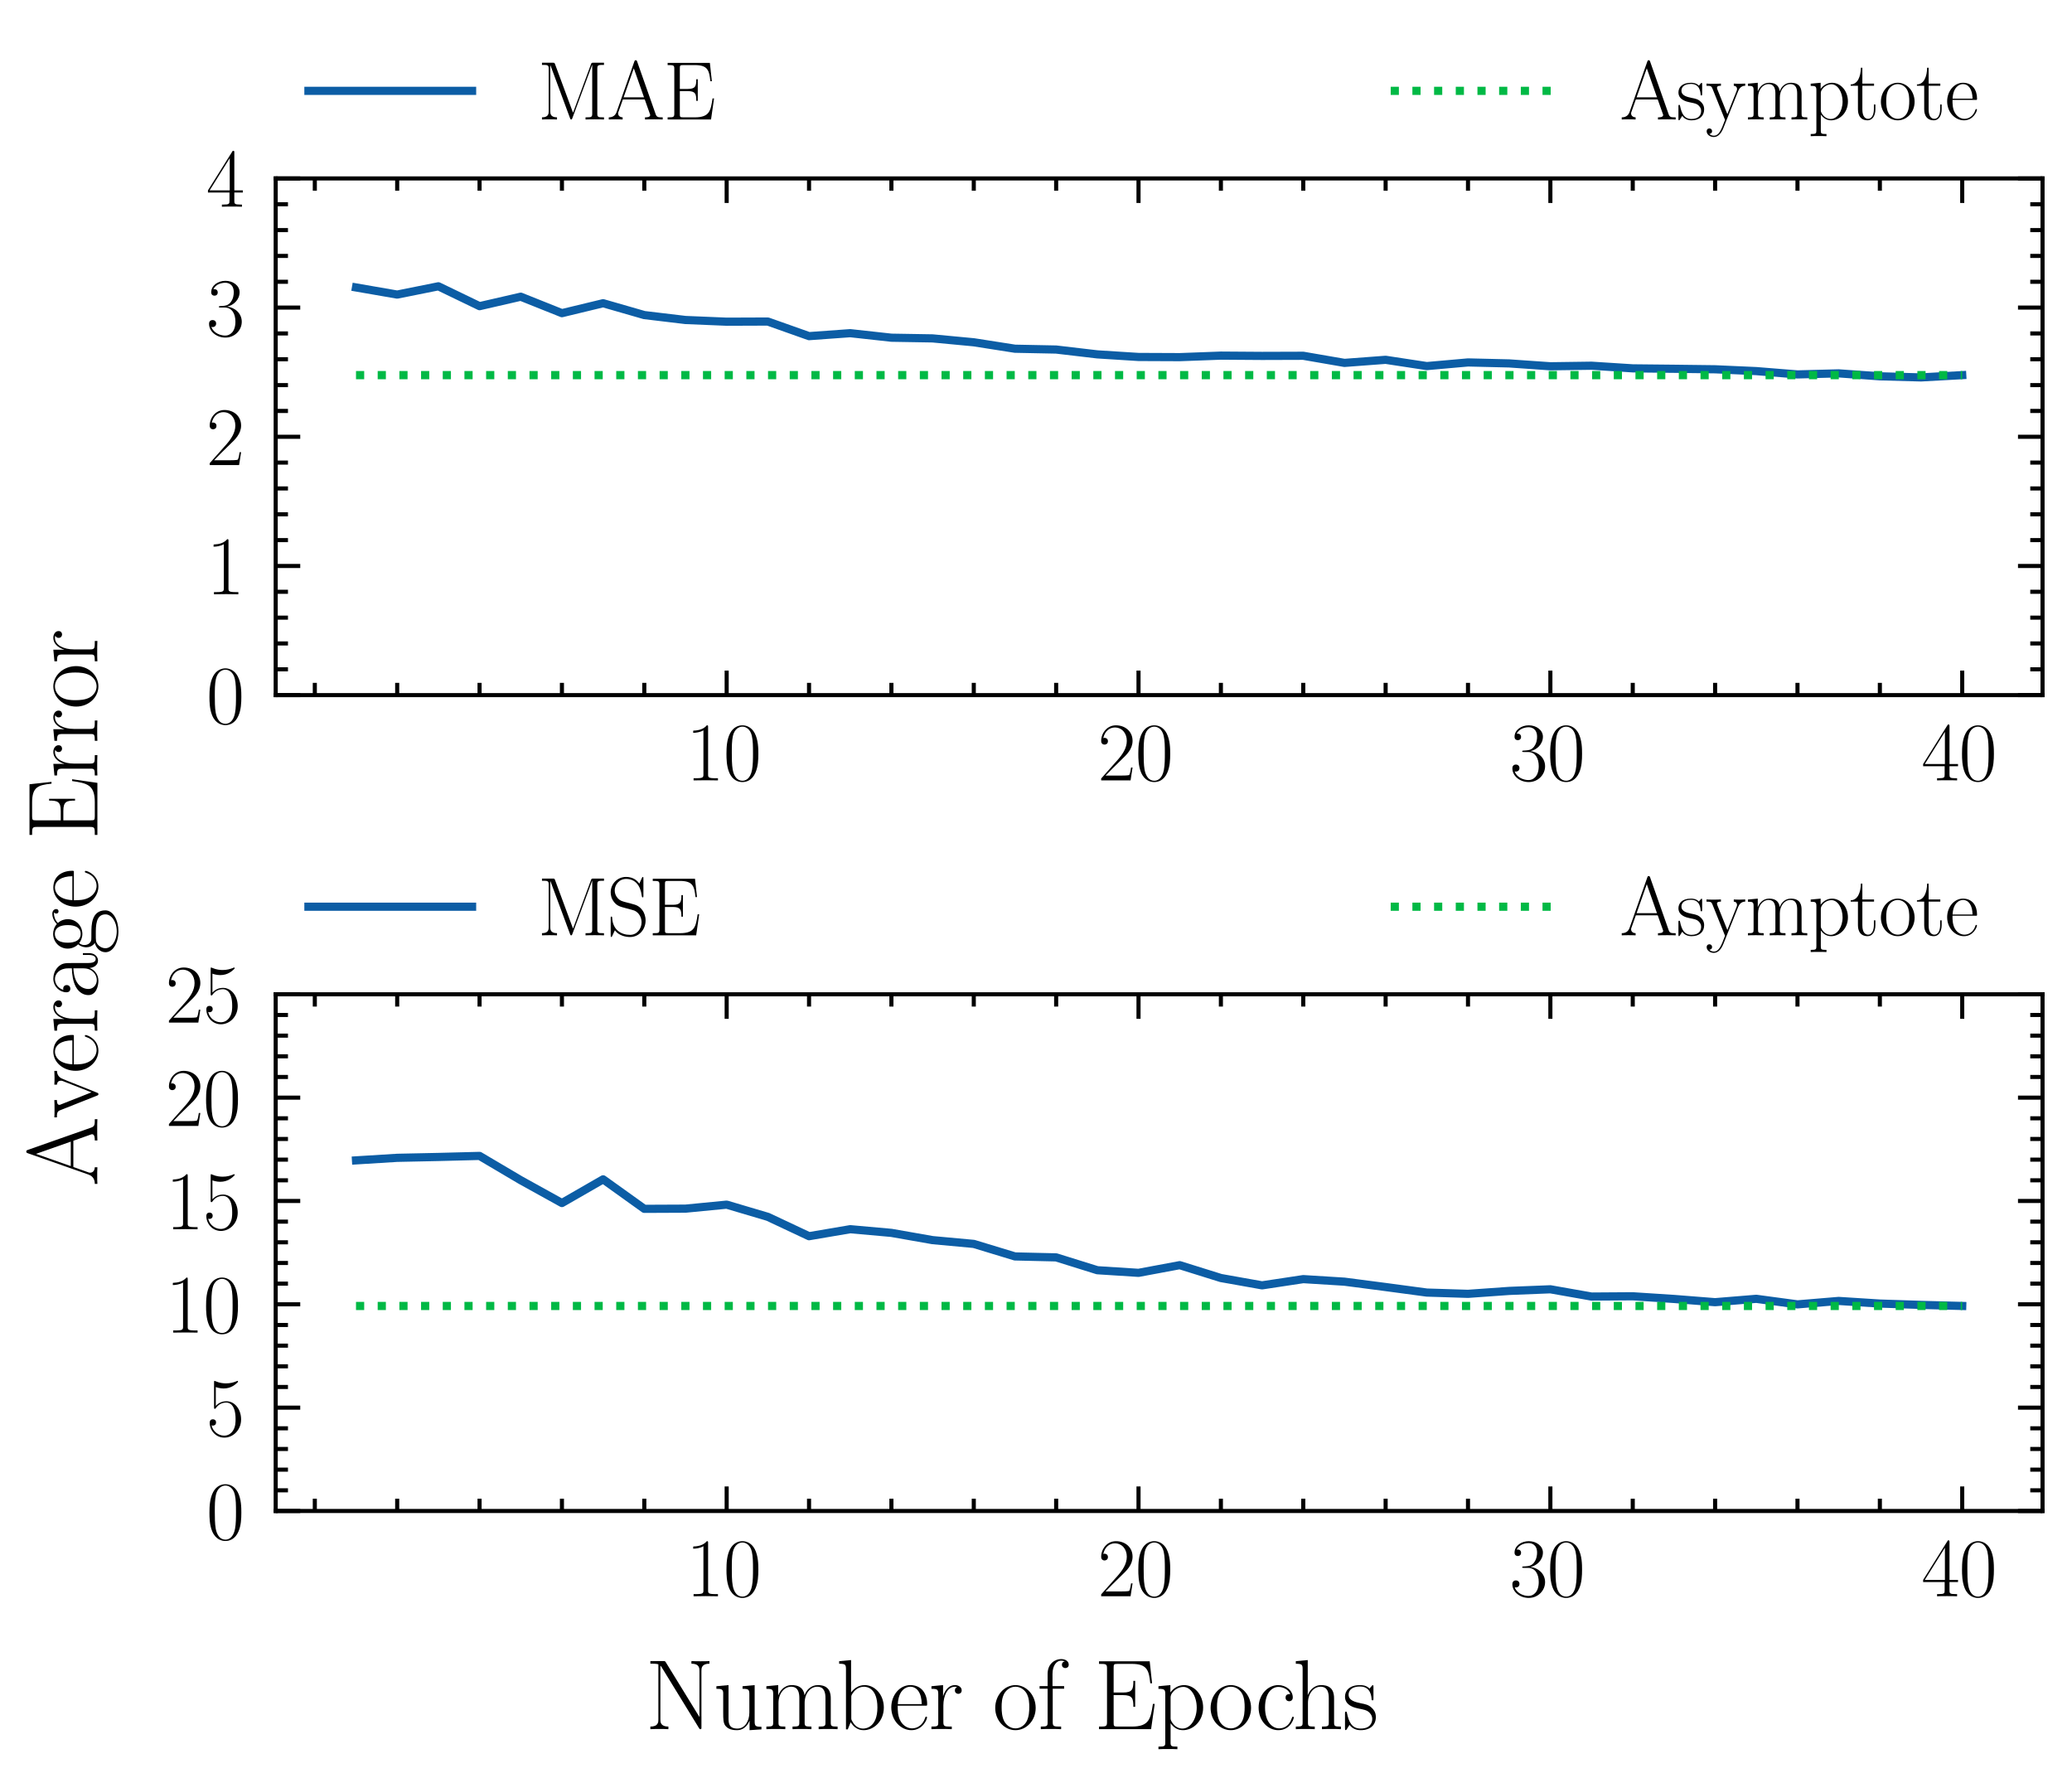 <?xml version="1.0" encoding="utf-8" standalone="no"?>
<!DOCTYPE svg PUBLIC "-//W3C//DTD SVG 1.1//EN"
  "http://www.w3.org/Graphics/SVG/1.1/DTD/svg11.dtd">
<svg height="217.205pt" version="1.1" viewBox="0 0 253.2 217.205" width="253.2pt" xmlns="http://www.w3.org/2000/svg" xmlns:xlink="http://www.w3.org/1999/xlink">
 <defs>
  <style type="text/css">*{stroke-linecap:butt;stroke-linejoin:round;}</style>
 </defs>
 <g id="figure_1">
  <g id="patch_1">
   <path d="M 0 217.205 
L 253.2 217.205 
L 253.2 0 
L 0 0 
z
" style="fill:#ffffff;"/>
  </g>
  <g id="axes_1">
   <g id="patch_2">
    <path d="M 33.69 84.935 
L 249.6 84.935 
L 249.6 21.8 
L 33.69 21.8 
z
" style="fill:#ffffff;"/>
   </g>
   <g id="matplotlib.axis_1">
    <g id="xtick_1">
     <g id="line2d_1">
      <defs>
       <path d="M 0 0 
L 0 -3 
" id="m7e641c20bb" style="stroke:#000000;stroke-width:0.5;"/>
      </defs>
      <g>
       <use style="stroke:#000000;stroke-width:0.5;" x="88.8" xlink:href="#m7e641c20bb" y="84.935"/>
      </g>
     </g>
     <g id="line2d_2">
      <defs>
       <path d="M 0 0 
L 0 3 
" id="m92624451ac" style="stroke:#000000;stroke-width:0.5;"/>
      </defs>
      <g>
       <use style="stroke:#000000;stroke-width:0.5;" x="88.8" xlink:href="#m92624451ac" y="21.8"/>
      </g>
     </g>
     <g id="text_1">
      <!-- $\mathdefault{10}$ -->
      <g transform="translate(83.818 95.354)scale(0.1 -0.1)">
       <defs>
        <path d="M 1702 4083 
C 1702 4217 1696 4224 1606 4224 
C 1357 3927 979 3833 621 3820 
C 602 3820 570 3820 563 3808 
C 557 3795 557 3782 557 3648 
C 755 3648 1088 3686 1344 3839 
L 1344 467 
C 1344 243 1331 166 781 166 
L 589 166 
L 589 0 
C 896 6 1216 12 1523 12 
C 1830 12 2150 6 2458 0 
L 2458 166 
L 2266 166 
C 1715 166 1702 236 1702 467 
L 1702 4083 
z
" id="CMR17-31" transform="scale(0.016)"/>
        <path d="M 2688 2038 
C 2688 2430 2682 3099 2413 3613 
C 2176 4063 1798 4224 1466 4224 
C 1158 4224 768 4082 525 3620 
C 269 3137 243 2539 243 2038 
C 243 1671 250 1112 448 623 
C 723 -39 1216 -128 1466 -128 
C 1760 -128 2208 -7 2470 604 
C 2662 1048 2688 1568 2688 2038 
z
M 1466 -26 
C 1056 -26 813 328 723 816 
C 653 1196 653 1749 653 2109 
C 653 2604 653 3015 736 3407 
C 858 3954 1216 4121 1466 4121 
C 1728 4121 2067 3947 2189 3420 
C 2272 3054 2278 2623 2278 2109 
C 2278 1691 2278 1176 2202 797 
C 2067 96 1690 -26 1466 -26 
z
" id="CMR17-30" transform="scale(0.016)"/>
       </defs>
       <use transform="scale(0.996)" xlink:href="#CMR17-31"/>
       <use transform="translate(45.69 0)scale(0.996)" xlink:href="#CMR17-30"/>
      </g>
     </g>
    </g>
    <g id="xtick_2">
     <g id="line2d_3">
      <g>
       <use style="stroke:#000000;stroke-width:0.5;" x="139.128" xlink:href="#m7e641c20bb" y="84.935"/>
      </g>
     </g>
     <g id="line2d_4">
      <g>
       <use style="stroke:#000000;stroke-width:0.5;" x="139.128" xlink:href="#m92624451ac" y="21.8"/>
      </g>
     </g>
     <g id="text_2">
      <!-- $\mathdefault{20}$ -->
      <g transform="translate(134.147 95.354)scale(0.1 -0.1)">
       <defs>
        <path d="M 2669 990 
L 2554 990 
C 2490 537 2438 460 2413 422 
C 2381 371 1920 371 1830 371 
L 602 371 
C 832 620 1280 1073 1824 1596 
C 2214 1966 2669 2400 2669 3033 
C 2669 3788 2067 4224 1395 4224 
C 691 4224 262 3603 262 3027 
C 262 2777 448 2745 525 2745 
C 589 2745 781 2783 781 3007 
C 781 3206 614 3264 525 3264 
C 486 3264 448 3257 422 3244 
C 544 3788 915 4057 1306 4057 
C 1862 4057 2227 3616 2227 3033 
C 2227 2477 1901 1998 1536 1583 
L 262 147 
L 262 0 
L 2515 0 
L 2669 990 
z
" id="CMR17-32" transform="scale(0.016)"/>
       </defs>
       <use transform="scale(0.996)" xlink:href="#CMR17-32"/>
       <use transform="translate(45.69 0)scale(0.996)" xlink:href="#CMR17-30"/>
      </g>
     </g>
    </g>
    <g id="xtick_3">
     <g id="line2d_5">
      <g>
       <use style="stroke:#000000;stroke-width:0.5;" x="189.457" xlink:href="#m7e641c20bb" y="84.935"/>
      </g>
     </g>
     <g id="line2d_6">
      <g>
       <use style="stroke:#000000;stroke-width:0.5;" x="189.457" xlink:href="#m92624451ac" y="21.8"/>
      </g>
     </g>
     <g id="text_3">
      <!-- $\mathdefault{30}$ -->
      <g transform="translate(184.476 95.354)scale(0.1 -0.1)">
       <defs>
        <path d="M 1414 2176 
C 1984 2176 2234 1673 2234 1094 
C 2234 322 1824 25 1453 25 
C 1114 25 563 193 390 691 
C 422 678 454 678 486 678 
C 640 678 755 780 755 947 
C 755 1132 614 1216 486 1216 
C 378 1216 211 1164 211 927 
C 211 335 787 -128 1466 -128 
C 2176 -128 2720 432 2720 1087 
C 2720 1718 2208 2176 1600 2246 
C 2086 2347 2554 2776 2554 3353 
C 2554 3856 2048 4224 1472 4224 
C 890 4224 378 3862 378 3347 
C 378 3123 544 3084 627 3084 
C 762 3084 877 3167 877 3334 
C 877 3500 762 3584 627 3584 
C 602 3584 570 3584 544 3571 
C 730 3999 1235 4076 1459 4076 
C 1683 4076 2106 3966 2106 3347 
C 2106 3167 2080 2851 1862 2574 
C 1670 2329 1453 2316 1242 2297 
C 1210 2297 1062 2284 1037 2284 
C 992 2278 966 2272 966 2227 
C 966 2182 973 2176 1101 2176 
L 1414 2176 
z
" id="CMR17-33" transform="scale(0.016)"/>
       </defs>
       <use transform="scale(0.996)" xlink:href="#CMR17-33"/>
       <use transform="translate(45.69 0)scale(0.996)" xlink:href="#CMR17-30"/>
      </g>
     </g>
    </g>
    <g id="xtick_4">
     <g id="line2d_7">
      <g>
       <use style="stroke:#000000;stroke-width:0.5;" x="239.785" xlink:href="#m7e641c20bb" y="84.935"/>
      </g>
     </g>
     <g id="line2d_8">
      <g>
       <use style="stroke:#000000;stroke-width:0.5;" x="239.785" xlink:href="#m92624451ac" y="21.8"/>
      </g>
     </g>
     <g id="text_4">
      <!-- $\mathdefault{40}$ -->
      <g transform="translate(234.804 95.354)scale(0.1 -0.1)">
       <defs>
        <path d="M 2150 4147 
C 2150 4281 2144 4288 2029 4288 
L 128 1254 
L 128 1088 
L 1779 1088 
L 1779 460 
C 1779 230 1766 166 1318 166 
L 1197 166 
L 1197 0 
C 1402 12 1747 12 1965 12 
C 2182 12 2528 12 2733 0 
L 2733 166 
L 2611 166 
C 2163 166 2150 230 2150 460 
L 2150 1088 
L 2803 1088 
L 2803 1254 
L 2150 1254 
L 2150 4147 
z
M 1798 3723 
L 1798 1254 
L 256 1254 
L 1798 3723 
z
" id="CMR17-34" transform="scale(0.016)"/>
       </defs>
       <use transform="scale(0.996)" xlink:href="#CMR17-34"/>
       <use transform="translate(45.69 0)scale(0.996)" xlink:href="#CMR17-30"/>
      </g>
     </g>
    </g>
    <g id="xtick_5">
     <g id="line2d_9">
      <defs>
       <path d="M 0 0 
L 0 -1.5 
" id="m19e5112508" style="stroke:#000000;stroke-width:0.5;"/>
      </defs>
      <g>
       <use style="stroke:#000000;stroke-width:0.5;" x="38.471" xlink:href="#m19e5112508" y="84.935"/>
      </g>
     </g>
     <g id="line2d_10">
      <defs>
       <path d="M 0 0 
L 0 1.5 
" id="me3f41169a0" style="stroke:#000000;stroke-width:0.5;"/>
      </defs>
      <g>
       <use style="stroke:#000000;stroke-width:0.5;" x="38.471" xlink:href="#me3f41169a0" y="21.8"/>
      </g>
     </g>
    </g>
    <g id="xtick_6">
     <g id="line2d_11">
      <g>
       <use style="stroke:#000000;stroke-width:0.5;" x="48.537" xlink:href="#m19e5112508" y="84.935"/>
      </g>
     </g>
     <g id="line2d_12">
      <g>
       <use style="stroke:#000000;stroke-width:0.5;" x="48.537" xlink:href="#me3f41169a0" y="21.8"/>
      </g>
     </g>
    </g>
    <g id="xtick_7">
     <g id="line2d_13">
      <g>
       <use style="stroke:#000000;stroke-width:0.5;" x="58.603" xlink:href="#m19e5112508" y="84.935"/>
      </g>
     </g>
     <g id="line2d_14">
      <g>
       <use style="stroke:#000000;stroke-width:0.5;" x="58.603" xlink:href="#me3f41169a0" y="21.8"/>
      </g>
     </g>
    </g>
    <g id="xtick_8">
     <g id="line2d_15">
      <g>
       <use style="stroke:#000000;stroke-width:0.5;" x="68.668" xlink:href="#m19e5112508" y="84.935"/>
      </g>
     </g>
     <g id="line2d_16">
      <g>
       <use style="stroke:#000000;stroke-width:0.5;" x="68.668" xlink:href="#me3f41169a0" y="21.8"/>
      </g>
     </g>
    </g>
    <g id="xtick_9">
     <g id="line2d_17">
      <g>
       <use style="stroke:#000000;stroke-width:0.5;" x="78.734" xlink:href="#m19e5112508" y="84.935"/>
      </g>
     </g>
     <g id="line2d_18">
      <g>
       <use style="stroke:#000000;stroke-width:0.5;" x="78.734" xlink:href="#me3f41169a0" y="21.8"/>
      </g>
     </g>
    </g>
    <g id="xtick_10">
     <g id="line2d_19">
      <g>
       <use style="stroke:#000000;stroke-width:0.5;" x="98.865" xlink:href="#m19e5112508" y="84.935"/>
      </g>
     </g>
     <g id="line2d_20">
      <g>
       <use style="stroke:#000000;stroke-width:0.5;" x="98.865" xlink:href="#me3f41169a0" y="21.8"/>
      </g>
     </g>
    </g>
    <g id="xtick_11">
     <g id="line2d_21">
      <g>
       <use style="stroke:#000000;stroke-width:0.5;" x="108.931" xlink:href="#m19e5112508" y="84.935"/>
      </g>
     </g>
     <g id="line2d_22">
      <g>
       <use style="stroke:#000000;stroke-width:0.5;" x="108.931" xlink:href="#me3f41169a0" y="21.8"/>
      </g>
     </g>
    </g>
    <g id="xtick_12">
     <g id="line2d_23">
      <g>
       <use style="stroke:#000000;stroke-width:0.5;" x="118.997" xlink:href="#m19e5112508" y="84.935"/>
      </g>
     </g>
     <g id="line2d_24">
      <g>
       <use style="stroke:#000000;stroke-width:0.5;" x="118.997" xlink:href="#me3f41169a0" y="21.8"/>
      </g>
     </g>
    </g>
    <g id="xtick_13">
     <g id="line2d_25">
      <g>
       <use style="stroke:#000000;stroke-width:0.5;" x="129.063" xlink:href="#m19e5112508" y="84.935"/>
      </g>
     </g>
     <g id="line2d_26">
      <g>
       <use style="stroke:#000000;stroke-width:0.5;" x="129.063" xlink:href="#me3f41169a0" y="21.8"/>
      </g>
     </g>
    </g>
    <g id="xtick_14">
     <g id="line2d_27">
      <g>
       <use style="stroke:#000000;stroke-width:0.5;" x="149.194" xlink:href="#m19e5112508" y="84.935"/>
      </g>
     </g>
     <g id="line2d_28">
      <g>
       <use style="stroke:#000000;stroke-width:0.5;" x="149.194" xlink:href="#me3f41169a0" y="21.8"/>
      </g>
     </g>
    </g>
    <g id="xtick_15">
     <g id="line2d_29">
      <g>
       <use style="stroke:#000000;stroke-width:0.5;" x="159.26" xlink:href="#m19e5112508" y="84.935"/>
      </g>
     </g>
     <g id="line2d_30">
      <g>
       <use style="stroke:#000000;stroke-width:0.5;" x="159.26" xlink:href="#me3f41169a0" y="21.8"/>
      </g>
     </g>
    </g>
    <g id="xtick_16">
     <g id="line2d_31">
      <g>
       <use style="stroke:#000000;stroke-width:0.5;" x="169.325" xlink:href="#m19e5112508" y="84.935"/>
      </g>
     </g>
     <g id="line2d_32">
      <g>
       <use style="stroke:#000000;stroke-width:0.5;" x="169.325" xlink:href="#me3f41169a0" y="21.8"/>
      </g>
     </g>
    </g>
    <g id="xtick_17">
     <g id="line2d_33">
      <g>
       <use style="stroke:#000000;stroke-width:0.5;" x="179.391" xlink:href="#m19e5112508" y="84.935"/>
      </g>
     </g>
     <g id="line2d_34">
      <g>
       <use style="stroke:#000000;stroke-width:0.5;" x="179.391" xlink:href="#me3f41169a0" y="21.8"/>
      </g>
     </g>
    </g>
    <g id="xtick_18">
     <g id="line2d_35">
      <g>
       <use style="stroke:#000000;stroke-width:0.5;" x="199.523" xlink:href="#m19e5112508" y="84.935"/>
      </g>
     </g>
     <g id="line2d_36">
      <g>
       <use style="stroke:#000000;stroke-width:0.5;" x="199.523" xlink:href="#me3f41169a0" y="21.8"/>
      </g>
     </g>
    </g>
    <g id="xtick_19">
     <g id="line2d_37">
      <g>
       <use style="stroke:#000000;stroke-width:0.5;" x="209.588" xlink:href="#m19e5112508" y="84.935"/>
      </g>
     </g>
     <g id="line2d_38">
      <g>
       <use style="stroke:#000000;stroke-width:0.5;" x="209.588" xlink:href="#me3f41169a0" y="21.8"/>
      </g>
     </g>
    </g>
    <g id="xtick_20">
     <g id="line2d_39">
      <g>
       <use style="stroke:#000000;stroke-width:0.5;" x="219.654" xlink:href="#m19e5112508" y="84.935"/>
      </g>
     </g>
     <g id="line2d_40">
      <g>
       <use style="stroke:#000000;stroke-width:0.5;" x="219.654" xlink:href="#me3f41169a0" y="21.8"/>
      </g>
     </g>
    </g>
    <g id="xtick_21">
     <g id="line2d_41">
      <g>
       <use style="stroke:#000000;stroke-width:0.5;" x="229.72" xlink:href="#m19e5112508" y="84.935"/>
      </g>
     </g>
     <g id="line2d_42">
      <g>
       <use style="stroke:#000000;stroke-width:0.5;" x="229.72" xlink:href="#me3f41169a0" y="21.8"/>
      </g>
     </g>
    </g>
   </g>
   <g id="matplotlib.axis_2">
    <g id="ytick_1">
     <g id="line2d_43">
      <defs>
       <path d="M 0 0 
L 3 0 
" id="m4b32930325" style="stroke:#000000;stroke-width:0.5;"/>
      </defs>
      <g>
       <use style="stroke:#000000;stroke-width:0.5;" x="33.69" xlink:href="#m4b32930325" y="84.935"/>
      </g>
     </g>
     <g id="line2d_44">
      <defs>
       <path d="M 0 0 
L -3 0 
" id="m8ecbdb96e3" style="stroke:#000000;stroke-width:0.5;"/>
      </defs>
      <g>
       <use style="stroke:#000000;stroke-width:0.5;" x="249.6" xlink:href="#m8ecbdb96e3" y="84.935"/>
      </g>
     </g>
     <g id="text_5">
      <!-- $\mathdefault{0}$ -->
      <g transform="translate(25.209 88.395)scale(0.1 -0.1)">
       <use transform="scale(0.996)" xlink:href="#CMR17-30"/>
      </g>
     </g>
    </g>
    <g id="ytick_2">
     <g id="line2d_45">
      <g>
       <use style="stroke:#000000;stroke-width:0.5;" x="33.69" xlink:href="#m4b32930325" y="69.151"/>
      </g>
     </g>
     <g id="line2d_46">
      <g>
       <use style="stroke:#000000;stroke-width:0.5;" x="249.6" xlink:href="#m8ecbdb96e3" y="69.151"/>
      </g>
     </g>
     <g id="text_6">
      <!-- $\mathdefault{1}$ -->
      <g transform="translate(25.209 72.611)scale(0.1 -0.1)">
       <use transform="scale(0.996)" xlink:href="#CMR17-31"/>
      </g>
     </g>
    </g>
    <g id="ytick_3">
     <g id="line2d_47">
      <g>
       <use style="stroke:#000000;stroke-width:0.5;" x="33.69" xlink:href="#m4b32930325" y="53.368"/>
      </g>
     </g>
     <g id="line2d_48">
      <g>
       <use style="stroke:#000000;stroke-width:0.5;" x="249.6" xlink:href="#m8ecbdb96e3" y="53.368"/>
      </g>
     </g>
     <g id="text_7">
      <!-- $\mathdefault{2}$ -->
      <g transform="translate(25.209 56.827)scale(0.1 -0.1)">
       <use transform="scale(0.996)" xlink:href="#CMR17-32"/>
      </g>
     </g>
    </g>
    <g id="ytick_4">
     <g id="line2d_49">
      <g>
       <use style="stroke:#000000;stroke-width:0.5;" x="33.69" xlink:href="#m4b32930325" y="37.584"/>
      </g>
     </g>
     <g id="line2d_50">
      <g>
       <use style="stroke:#000000;stroke-width:0.5;" x="249.6" xlink:href="#m8ecbdb96e3" y="37.584"/>
      </g>
     </g>
     <g id="text_8">
      <!-- $\mathdefault{3}$ -->
      <g transform="translate(25.209 41.043)scale(0.1 -0.1)">
       <use transform="scale(0.996)" xlink:href="#CMR17-33"/>
      </g>
     </g>
    </g>
    <g id="ytick_5">
     <g id="line2d_51">
      <g>
       <use style="stroke:#000000;stroke-width:0.5;" x="33.69" xlink:href="#m4b32930325" y="21.8"/>
      </g>
     </g>
     <g id="line2d_52">
      <g>
       <use style="stroke:#000000;stroke-width:0.5;" x="249.6" xlink:href="#m8ecbdb96e3" y="21.8"/>
      </g>
     </g>
     <g id="text_9">
      <!-- $\mathdefault{4}$ -->
      <g transform="translate(25.209 25.259)scale(0.1 -0.1)">
       <use transform="scale(0.996)" xlink:href="#CMR17-34"/>
      </g>
     </g>
    </g>
    <g id="ytick_6">
     <g id="line2d_53">
      <defs>
       <path d="M 0 0 
L 1.5 0 
" id="mfe8ebfb2a0" style="stroke:#000000;stroke-width:0.5;"/>
      </defs>
      <g>
       <use style="stroke:#000000;stroke-width:0.5;" x="33.69" xlink:href="#mfe8ebfb2a0" y="81.779"/>
      </g>
     </g>
     <g id="line2d_54">
      <defs>
       <path d="M 0 0 
L -1.5 0 
" id="m053c83d16e" style="stroke:#000000;stroke-width:0.5;"/>
      </defs>
      <g>
       <use style="stroke:#000000;stroke-width:0.5;" x="249.6" xlink:href="#m053c83d16e" y="81.779"/>
      </g>
     </g>
    </g>
    <g id="ytick_7">
     <g id="line2d_55">
      <g>
       <use style="stroke:#000000;stroke-width:0.5;" x="33.69" xlink:href="#mfe8ebfb2a0" y="78.622"/>
      </g>
     </g>
     <g id="line2d_56">
      <g>
       <use style="stroke:#000000;stroke-width:0.5;" x="249.6" xlink:href="#m053c83d16e" y="78.622"/>
      </g>
     </g>
    </g>
    <g id="ytick_8">
     <g id="line2d_57">
      <g>
       <use style="stroke:#000000;stroke-width:0.5;" x="33.69" xlink:href="#mfe8ebfb2a0" y="75.465"/>
      </g>
     </g>
     <g id="line2d_58">
      <g>
       <use style="stroke:#000000;stroke-width:0.5;" x="249.6" xlink:href="#m053c83d16e" y="75.465"/>
      </g>
     </g>
    </g>
    <g id="ytick_9">
     <g id="line2d_59">
      <g>
       <use style="stroke:#000000;stroke-width:0.5;" x="33.69" xlink:href="#mfe8ebfb2a0" y="72.308"/>
      </g>
     </g>
     <g id="line2d_60">
      <g>
       <use style="stroke:#000000;stroke-width:0.5;" x="249.6" xlink:href="#m053c83d16e" y="72.308"/>
      </g>
     </g>
    </g>
    <g id="ytick_10">
     <g id="line2d_61">
      <g>
       <use style="stroke:#000000;stroke-width:0.5;" x="33.69" xlink:href="#mfe8ebfb2a0" y="65.995"/>
      </g>
     </g>
     <g id="line2d_62">
      <g>
       <use style="stroke:#000000;stroke-width:0.5;" x="249.6" xlink:href="#m053c83d16e" y="65.995"/>
      </g>
     </g>
    </g>
    <g id="ytick_11">
     <g id="line2d_63">
      <g>
       <use style="stroke:#000000;stroke-width:0.5;" x="33.69" xlink:href="#mfe8ebfb2a0" y="62.838"/>
      </g>
     </g>
     <g id="line2d_64">
      <g>
       <use style="stroke:#000000;stroke-width:0.5;" x="249.6" xlink:href="#m053c83d16e" y="62.838"/>
      </g>
     </g>
    </g>
    <g id="ytick_12">
     <g id="line2d_65">
      <g>
       <use style="stroke:#000000;stroke-width:0.5;" x="33.69" xlink:href="#mfe8ebfb2a0" y="59.681"/>
      </g>
     </g>
     <g id="line2d_66">
      <g>
       <use style="stroke:#000000;stroke-width:0.5;" x="249.6" xlink:href="#m053c83d16e" y="59.681"/>
      </g>
     </g>
    </g>
    <g id="ytick_13">
     <g id="line2d_67">
      <g>
       <use style="stroke:#000000;stroke-width:0.5;" x="33.69" xlink:href="#mfe8ebfb2a0" y="56.524"/>
      </g>
     </g>
     <g id="line2d_68">
      <g>
       <use style="stroke:#000000;stroke-width:0.5;" x="249.6" xlink:href="#m053c83d16e" y="56.524"/>
      </g>
     </g>
    </g>
    <g id="ytick_14">
     <g id="line2d_69">
      <g>
       <use style="stroke:#000000;stroke-width:0.5;" x="33.69" xlink:href="#mfe8ebfb2a0" y="50.211"/>
      </g>
     </g>
     <g id="line2d_70">
      <g>
       <use style="stroke:#000000;stroke-width:0.5;" x="249.6" xlink:href="#m053c83d16e" y="50.211"/>
      </g>
     </g>
    </g>
    <g id="ytick_15">
     <g id="line2d_71">
      <g>
       <use style="stroke:#000000;stroke-width:0.5;" x="33.69" xlink:href="#mfe8ebfb2a0" y="47.054"/>
      </g>
     </g>
     <g id="line2d_72">
      <g>
       <use style="stroke:#000000;stroke-width:0.5;" x="249.6" xlink:href="#m053c83d16e" y="47.054"/>
      </g>
     </g>
    </g>
    <g id="ytick_16">
     <g id="line2d_73">
      <g>
       <use style="stroke:#000000;stroke-width:0.5;" x="33.69" xlink:href="#mfe8ebfb2a0" y="43.897"/>
      </g>
     </g>
     <g id="line2d_74">
      <g>
       <use style="stroke:#000000;stroke-width:0.5;" x="249.6" xlink:href="#m053c83d16e" y="43.897"/>
      </g>
     </g>
    </g>
    <g id="ytick_17">
     <g id="line2d_75">
      <g>
       <use style="stroke:#000000;stroke-width:0.5;" x="33.69" xlink:href="#mfe8ebfb2a0" y="40.741"/>
      </g>
     </g>
     <g id="line2d_76">
      <g>
       <use style="stroke:#000000;stroke-width:0.5;" x="249.6" xlink:href="#m053c83d16e" y="40.741"/>
      </g>
     </g>
    </g>
    <g id="ytick_18">
     <g id="line2d_77">
      <g>
       <use style="stroke:#000000;stroke-width:0.5;" x="33.69" xlink:href="#mfe8ebfb2a0" y="34.427"/>
      </g>
     </g>
     <g id="line2d_78">
      <g>
       <use style="stroke:#000000;stroke-width:0.5;" x="249.6" xlink:href="#m053c83d16e" y="34.427"/>
      </g>
     </g>
    </g>
    <g id="ytick_19">
     <g id="line2d_79">
      <g>
       <use style="stroke:#000000;stroke-width:0.5;" x="33.69" xlink:href="#mfe8ebfb2a0" y="31.27"/>
      </g>
     </g>
     <g id="line2d_80">
      <g>
       <use style="stroke:#000000;stroke-width:0.5;" x="249.6" xlink:href="#m053c83d16e" y="31.27"/>
      </g>
     </g>
    </g>
    <g id="ytick_20">
     <g id="line2d_81">
      <g>
       <use style="stroke:#000000;stroke-width:0.5;" x="33.69" xlink:href="#mfe8ebfb2a0" y="28.113"/>
      </g>
     </g>
     <g id="line2d_82">
      <g>
       <use style="stroke:#000000;stroke-width:0.5;" x="249.6" xlink:href="#m053c83d16e" y="28.113"/>
      </g>
     </g>
    </g>
    <g id="ytick_21">
     <g id="line2d_83">
      <g>
       <use style="stroke:#000000;stroke-width:0.5;" x="33.69" xlink:href="#mfe8ebfb2a0" y="24.957"/>
      </g>
     </g>
     <g id="line2d_84">
      <g>
       <use style="stroke:#000000;stroke-width:0.5;" x="249.6" xlink:href="#m053c83d16e" y="24.957"/>
      </g>
     </g>
    </g>
   </g>
   <g id="line2d_85">
    <path clip-path="url(#p419045a2ca)" d="M 43.504 35.121 
L 48.537 35.993 
L 53.57 34.981 
L 58.603 37.409 
L 63.635 36.253 
L 68.668 38.264 
L 73.701 37.05 
L 78.734 38.498 
L 83.767 39.099 
L 88.8 39.307 
L 93.833 39.288 
L 98.865 41.072 
L 103.898 40.709 
L 108.931 41.263 
L 113.964 41.347 
L 118.997 41.822 
L 124.03 42.609 
L 129.063 42.709 
L 134.095 43.299 
L 139.128 43.616 
L 144.161 43.638 
L 149.194 43.452 
L 154.227 43.487 
L 159.26 43.471 
L 164.293 44.341 
L 169.325 43.964 
L 174.358 44.731 
L 179.391 44.284 
L 184.424 44.404 
L 189.457 44.754 
L 194.49 44.685 
L 199.523 45.007 
L 204.555 45.059 
L 209.588 45.121 
L 214.621 45.343 
L 219.654 45.749 
L 224.687 45.619 
L 229.72 45.979 
L 234.753 46.115 
L 239.785 45.836 
" style="fill:none;stroke:#0c5da5;stroke-linecap:square;"/>
   </g>
   <g id="line2d_86">
    <path clip-path="url(#p419045a2ca)" d="M 43.504 45.836 
L 48.537 45.836 
L 53.57 45.836 
L 58.603 45.836 
L 63.635 45.836 
L 68.668 45.836 
L 73.701 45.836 
L 78.734 45.836 
L 83.767 45.836 
L 88.8 45.836 
L 93.833 45.836 
L 98.865 45.836 
L 103.898 45.836 
L 108.931 45.836 
L 113.964 45.836 
L 118.997 45.836 
L 124.03 45.836 
L 129.063 45.836 
L 134.095 45.836 
L 139.128 45.836 
L 144.161 45.836 
L 149.194 45.836 
L 154.227 45.836 
L 159.26 45.836 
L 164.293 45.836 
L 169.325 45.836 
L 174.358 45.836 
L 179.391 45.836 
L 184.424 45.836 
L 189.457 45.836 
L 194.49 45.836 
L 199.523 45.836 
L 204.555 45.836 
L 209.588 45.836 
L 214.621 45.836 
L 219.654 45.836 
L 224.687 45.836 
L 229.72 45.836 
L 234.753 45.836 
L 239.785 45.836 
" style="fill:none;stroke:#00b945;stroke-dasharray:1,1.65;stroke-dashoffset:0;"/>
   </g>
   <g id="patch_3">
    <path d="M 33.69 84.935 
L 33.69 21.8 
" style="fill:none;stroke:#000000;stroke-linecap:square;stroke-linejoin:miter;stroke-width:0.5;"/>
   </g>
   <g id="patch_4">
    <path d="M 249.6 84.935 
L 249.6 21.8 
" style="fill:none;stroke:#000000;stroke-linecap:square;stroke-linejoin:miter;stroke-width:0.5;"/>
   </g>
   <g id="patch_5">
    <path d="M 33.69 84.935 
L 249.6 84.935 
" style="fill:none;stroke:#000000;stroke-linecap:square;stroke-linejoin:miter;stroke-width:0.5;"/>
   </g>
   <g id="patch_6">
    <path d="M 33.69 21.8 
L 249.6 21.8 
" style="fill:none;stroke:#000000;stroke-linecap:square;stroke-linejoin:miter;stroke-width:0.5;"/>
   </g>
   <g id="legend_1">
    <g id="line2d_87">
     <path d="M 37.69 11.1 
L 57.69 11.1 
" style="fill:none;stroke:#0c5da5;stroke-linecap:square;"/>
    </g>
    <g id="line2d_88"/>
    <g id="text_10">
     <!-- MAE -->
     <g transform="translate(65.69 14.6)scale(0.1 -0.1)">
      <defs>
       <path d="M 1338 4249 
C 1299 4345 1293 4352 1158 4352 
L 339 4352 
L 339 4185 
C 781 4185 851 4185 851 3898 
L 851 624 
C 851 465 851 166 339 166 
L 339 0 
C 486 12 755 12 915 12 
C 1075 12 1344 12 1491 0 
L 1491 166 
C 979 166 979 465 979 624 
L 979 4159 
L 986 4159 
L 2490 102 
C 2515 38 2528 0 2579 0 
C 2630 0 2643 38 2669 102 
L 4186 4191 
L 4192 4191 
L 4192 453 
C 4192 166 4122 166 3680 166 
L 3680 0 
C 3853 12 4198 12 4384 12 
C 4570 12 4922 12 5094 0 
L 5094 166 
C 4653 166 4582 166 4582 453 
L 4582 3898 
C 4582 4185 4653 4185 5094 4185 
L 5094 4352 
L 4282 4352 
C 4147 4352 4141 4345 4102 4249 
L 2720 516 
L 1338 4249 
z
" id="CMR17-4d" transform="scale(0.016)"/>
       <path d="M 2323 4441 
C 2291 4524 2278 4544 2214 4544 
C 2150 4544 2138 4524 2106 4441 
L 749 580 
C 627 236 371 166 147 166 
L 147 0 
C 262 12 518 12 640 12 
C 800 12 1056 12 1210 0 
L 1210 166 
C 909 179 864 382 864 459 
C 864 516 877 548 890 586 
L 1229 1536 
L 2906 1536 
L 3290 453 
C 3322 376 3322 363 3322 338 
C 3322 166 3046 166 2925 166 
L 2925 0 
C 3110 12 3443 12 3642 12 
C 3808 12 4128 12 4282 0 
L 4282 166 
C 3942 166 3827 166 3744 402 
L 2323 4441 
z
M 2067 3924 
L 2848 1702 
L 1286 1702 
L 2067 3924 
z
" id="CMR17-41" transform="scale(0.016)"/>
       <path d="M 3885 1614 
L 3770 1614 
C 3629 676 3546 166 2419 166 
L 1530 166 
C 1274 166 1261 198 1261 415 
L 1261 2176 
L 1862 2176 
C 2464 2176 2522 1959 2522 1429 
L 2637 1429 
L 2637 3086 
L 2522 3086 
C 2522 2558 2464 2342 1862 2342 
L 1261 2342 
L 1261 3924 
C 1261 4141 1274 4172 1530 4172 
L 2406 4172 
C 3398 4172 3514 3778 3603 2933 
L 3718 2933 
L 3565 4339 
L 326 4339 
L 326 4172 
C 768 4172 838 4172 838 3886 
L 838 453 
C 838 166 768 166 326 166 
L 326 0 
L 3654 0 
L 3885 1614 
z
" id="CMR17-45" transform="scale(0.016)"/>
      </defs>
      <use transform="scale(0.996)" xlink:href="#CMR17-4d"/>
      <use transform="translate(84.687 0)scale(0.996)" xlink:href="#CMR17-41"/>
      <use transform="translate(153.759 0)scale(0.996)" xlink:href="#CMR17-45"/>
     </g>
    </g>
    <g id="line2d_89">
     <path d="M 169.945 11.1 
L 189.945 11.1 
" style="fill:none;stroke:#00b945;stroke-dasharray:1,1.65;stroke-dashoffset:0;"/>
    </g>
    <g id="line2d_90"/>
    <g id="text_11">
     <!-- Asymptote -->
     <g transform="translate(197.945 14.6)scale(0.1 -0.1)">
      <defs>
       <path d="M 1978 2688 
C 1978 2803 1971 2809 1933 2809 
C 1907 2809 1901 2803 1824 2707 
C 1805 2681 1747 2617 1728 2592 
C 1523 2809 1235 2816 1126 2816 
C 416 2816 160 2444 160 2073 
C 160 1497 813 1363 998 1324 
C 1402 1241 1542 1216 1677 1100 
C 1760 1024 1901 883 1901 652 
C 1901 384 1747 38 1158 38 
C 602 38 403 460 288 1024 
C 269 1113 269 1120 218 1120 
C 166 1120 160 1113 160 985 
L 160 64 
C 160 -52 166 -58 205 -58 
C 237 -58 243 -52 275 0 
C 314 57 410 211 448 275 
C 576 102 800 -64 1158 -64 
C 1792 -64 2131 281 2131 780 
C 2131 1107 1958 1280 1875 1356 
C 1683 1555 1459 1600 1190 1651 
C 838 1728 390 1817 390 2208 
C 390 2374 480 2726 1126 2726 
C 1811 2726 1850 2086 1862 1881 
C 1869 1849 1901 1843 1920 1843 
C 1978 1843 1978 1862 1978 1971 
L 1978 2688 
z
" id="CMR17-73" transform="scale(0.016)"/>
       <path d="M 2496 2183 
C 2656 2579 2944 2585 3034 2585 
L 3034 2752 
C 2912 2745 2752 2739 2630 2739 
C 2496 2739 2285 2739 2157 2752 
L 2157 2585 
C 2400 2566 2406 2384 2406 2332 
C 2406 2268 2394 2235 2362 2158 
L 1664 409 
L 902 2300 
C 870 2378 870 2423 870 2430 
C 870 2572 1018 2585 1171 2585 
L 1171 2752 
C 1018 2739 742 2739 582 2739 
C 410 2739 205 2739 64 2752 
L 64 2585 
C 410 2585 448 2553 531 2345 
L 1485 -31 
C 1197 -795 1030 -1242 627 -1242 
C 557 -1242 397 -1223 282 -1106 
C 429 -1093 493 -1002 493 -892 
C 493 -782 416 -685 288 -685 
C 147 -685 77 -782 77 -899 
C 77 -1158 339 -1344 627 -1344 
C 998 -1344 1229 -983 1357 -659 
L 2496 2183 
z
" id="CMR17-79" transform="scale(0.016)"/>
       <path d="M 4326 1954 
C 4326 2276 4269 2816 3507 2816 
C 3072 2816 2771 2520 2656 2173 
L 2650 2173 
C 2573 2700 2195 2816 1837 2816 
C 1331 2816 1069 2424 973 2166 
L 966 2166 
L 966 2816 
L 211 2745 
L 211 2578 
C 589 2578 646 2540 646 2231 
L 646 443 
C 646 198 621 166 211 166 
L 211 0 
C 365 12 646 12 813 12 
C 979 12 1267 12 1421 0 
L 1421 166 
C 1011 166 986 192 986 443 
L 986 1678 
C 986 2269 1344 2713 1792 2713 
C 2266 2713 2317 2289 2317 1980 
L 2317 443 
C 2317 198 2291 166 1882 166 
L 1882 0 
C 2035 12 2317 12 2483 12 
C 2650 12 2938 12 3091 0 
L 3091 166 
C 2682 166 2656 192 2656 443 
L 2656 1678 
C 2656 2269 3014 2713 3462 2713 
C 3936 2713 3987 2289 3987 1980 
L 3987 443 
C 3987 198 3962 166 3552 166 
L 3552 0 
C 3706 12 3987 12 4154 12 
C 4320 12 4608 12 4762 0 
L 4762 166 
C 4352 166 4326 192 4326 443 
L 4326 1954 
z
" id="CMR17-6d" transform="scale(0.016)"/>
       <path d="M 1408 -1114 
C 998 -1114 973 -1088 973 -834 
L 973 380 
C 1158 109 1427 -64 1766 -64 
C 2406 -64 3053 503 3053 1382 
C 3053 2196 2496 2816 1837 2816 
C 1453 2816 1139 2603 960 2345 
L 960 2816 
L 198 2745 
L 198 2577 
C 576 2577 634 2539 634 2228 
L 634 -834 
C 634 -1081 608 -1114 198 -1114 
L 198 -1280 
C 352 -1268 634 -1268 800 -1268 
C 966 -1268 1254 -1268 1408 -1280 
L 1408 -1114 
z
M 973 2015 
C 973 2106 973 2241 1222 2481 
C 1254 2506 1472 2700 1792 2700 
C 2259 2700 2643 2112 2643 1376 
C 2643 639 2234 38 1728 38 
C 1498 38 1248 148 1056 451 
C 973 594 973 632 973 736 
L 973 2015 
z
" id="CMR17-70" transform="scale(0.016)"/>
       <path d="M 966 2585 
L 1862 2585 
L 1862 2752 
L 966 2752 
L 966 3968 
L 851 3968 
C 838 3292 614 2700 70 2687 
L 70 2585 
L 627 2585 
L 627 778 
C 627 655 627 -64 1370 -64 
C 1747 -64 1965 308 1965 784 
L 1965 1151 
L 1850 1151 
L 1850 790 
C 1850 347 1677 51 1408 51 
C 1222 51 966 179 966 765 
L 966 2585 
z
" id="CMR17-74" transform="scale(0.016)"/>
       <path d="M 2758 1356 
C 2758 2176 2163 2816 1466 2816 
C 768 2816 173 2176 173 1356 
C 173 550 768 -64 1466 -64 
C 2163 -64 2758 550 2758 1356 
z
M 1466 51 
C 1165 51 909 230 762 480 
C 602 768 582 1126 582 1408 
C 582 1676 595 2009 762 2297 
C 890 2508 1139 2713 1466 2713 
C 1754 2713 1997 2553 2150 2329 
C 2349 2028 2349 1606 2349 1408 
C 2349 1158 2336 774 2163 467 
C 1984 172 1709 51 1466 51 
z
" id="CMR17-6f" transform="scale(0.016)"/>
       <path d="M 2438 1503 
C 2464 1529 2464 1542 2464 1606 
C 2464 2251 2118 2816 1389 2816 
C 710 2816 173 2175 173 1394 
C 173 554 781 -64 1459 -64 
C 2176 -64 2458 619 2458 755 
C 2458 800 2419 800 2406 800 
C 2362 800 2355 787 2330 709 
C 2189 270 1837 51 1504 51 
C 1229 51 954 206 781 490 
C 582 819 582 1200 582 1503 
L 2438 1503 
z
M 589 1600 
C 634 2511 1126 2713 1382 2713 
C 1818 2713 2112 2308 2118 1600 
L 589 1600 
z
" id="CMR17-65" transform="scale(0.016)"/>
      </defs>
      <use transform="scale(0.996)" xlink:href="#CMR17-41"/>
      <use transform="translate(69.072 0)scale(0.996)" xlink:href="#CMR17-73"/>
      <use transform="translate(104.874 0)scale(0.996)" xlink:href="#CMR17-79"/>
      <use transform="translate(153.167 0)scale(0.996)" xlink:href="#CMR17-6d"/>
      <use transform="translate(230.086 0)scale(0.996)" xlink:href="#CMR17-70"/>
      <use transform="translate(280.982 0)scale(0.996)" xlink:href="#CMR17-74"/>
      <use transform="translate(316.262 0)scale(0.996)" xlink:href="#CMR17-6f"/>
      <use transform="translate(361.953 0)scale(0.996)" xlink:href="#CMR17-74"/>
      <use transform="translate(397.234 0)scale(0.996)" xlink:href="#CMR17-65"/>
     </g>
    </g>
   </g>
  </g>
  <g id="axes_2">
   <g id="patch_7">
    <path d="M 33.69 184.622 
L 249.6 184.622 
L 249.6 121.486 
L 33.69 121.486 
z
" style="fill:#ffffff;"/>
   </g>
   <g id="matplotlib.axis_3">
    <g id="xtick_22">
     <g id="line2d_91">
      <g>
       <use style="stroke:#000000;stroke-width:0.5;" x="88.8" xlink:href="#m7e641c20bb" y="184.622"/>
      </g>
     </g>
     <g id="line2d_92">
      <g>
       <use style="stroke:#000000;stroke-width:0.5;" x="88.8" xlink:href="#m92624451ac" y="121.486"/>
      </g>
     </g>
     <g id="text_12">
      <!-- $\mathdefault{10}$ -->
      <g transform="translate(83.818 195.04)scale(0.1 -0.1)">
       <use transform="scale(0.996)" xlink:href="#CMR17-31"/>
       <use transform="translate(45.69 0)scale(0.996)" xlink:href="#CMR17-30"/>
      </g>
     </g>
    </g>
    <g id="xtick_23">
     <g id="line2d_93">
      <g>
       <use style="stroke:#000000;stroke-width:0.5;" x="139.128" xlink:href="#m7e641c20bb" y="184.622"/>
      </g>
     </g>
     <g id="line2d_94">
      <g>
       <use style="stroke:#000000;stroke-width:0.5;" x="139.128" xlink:href="#m92624451ac" y="121.486"/>
      </g>
     </g>
     <g id="text_13">
      <!-- $\mathdefault{20}$ -->
      <g transform="translate(134.147 195.04)scale(0.1 -0.1)">
       <use transform="scale(0.996)" xlink:href="#CMR17-32"/>
       <use transform="translate(45.69 0)scale(0.996)" xlink:href="#CMR17-30"/>
      </g>
     </g>
    </g>
    <g id="xtick_24">
     <g id="line2d_95">
      <g>
       <use style="stroke:#000000;stroke-width:0.5;" x="189.457" xlink:href="#m7e641c20bb" y="184.622"/>
      </g>
     </g>
     <g id="line2d_96">
      <g>
       <use style="stroke:#000000;stroke-width:0.5;" x="189.457" xlink:href="#m92624451ac" y="121.486"/>
      </g>
     </g>
     <g id="text_14">
      <!-- $\mathdefault{30}$ -->
      <g transform="translate(184.476 195.04)scale(0.1 -0.1)">
       <use transform="scale(0.996)" xlink:href="#CMR17-33"/>
       <use transform="translate(45.69 0)scale(0.996)" xlink:href="#CMR17-30"/>
      </g>
     </g>
    </g>
    <g id="xtick_25">
     <g id="line2d_97">
      <g>
       <use style="stroke:#000000;stroke-width:0.5;" x="239.785" xlink:href="#m7e641c20bb" y="184.622"/>
      </g>
     </g>
     <g id="line2d_98">
      <g>
       <use style="stroke:#000000;stroke-width:0.5;" x="239.785" xlink:href="#m92624451ac" y="121.486"/>
      </g>
     </g>
     <g id="text_15">
      <!-- $\mathdefault{40}$ -->
      <g transform="translate(234.804 195.04)scale(0.1 -0.1)">
       <use transform="scale(0.996)" xlink:href="#CMR17-34"/>
       <use transform="translate(45.69 0)scale(0.996)" xlink:href="#CMR17-30"/>
      </g>
     </g>
    </g>
    <g id="xtick_26">
     <g id="line2d_99">
      <g>
       <use style="stroke:#000000;stroke-width:0.5;" x="38.471" xlink:href="#m19e5112508" y="184.622"/>
      </g>
     </g>
     <g id="line2d_100">
      <g>
       <use style="stroke:#000000;stroke-width:0.5;" x="38.471" xlink:href="#me3f41169a0" y="121.486"/>
      </g>
     </g>
    </g>
    <g id="xtick_27">
     <g id="line2d_101">
      <g>
       <use style="stroke:#000000;stroke-width:0.5;" x="48.537" xlink:href="#m19e5112508" y="184.622"/>
      </g>
     </g>
     <g id="line2d_102">
      <g>
       <use style="stroke:#000000;stroke-width:0.5;" x="48.537" xlink:href="#me3f41169a0" y="121.486"/>
      </g>
     </g>
    </g>
    <g id="xtick_28">
     <g id="line2d_103">
      <g>
       <use style="stroke:#000000;stroke-width:0.5;" x="58.603" xlink:href="#m19e5112508" y="184.622"/>
      </g>
     </g>
     <g id="line2d_104">
      <g>
       <use style="stroke:#000000;stroke-width:0.5;" x="58.603" xlink:href="#me3f41169a0" y="121.486"/>
      </g>
     </g>
    </g>
    <g id="xtick_29">
     <g id="line2d_105">
      <g>
       <use style="stroke:#000000;stroke-width:0.5;" x="68.668" xlink:href="#m19e5112508" y="184.622"/>
      </g>
     </g>
     <g id="line2d_106">
      <g>
       <use style="stroke:#000000;stroke-width:0.5;" x="68.668" xlink:href="#me3f41169a0" y="121.486"/>
      </g>
     </g>
    </g>
    <g id="xtick_30">
     <g id="line2d_107">
      <g>
       <use style="stroke:#000000;stroke-width:0.5;" x="78.734" xlink:href="#m19e5112508" y="184.622"/>
      </g>
     </g>
     <g id="line2d_108">
      <g>
       <use style="stroke:#000000;stroke-width:0.5;" x="78.734" xlink:href="#me3f41169a0" y="121.486"/>
      </g>
     </g>
    </g>
    <g id="xtick_31">
     <g id="line2d_109">
      <g>
       <use style="stroke:#000000;stroke-width:0.5;" x="98.865" xlink:href="#m19e5112508" y="184.622"/>
      </g>
     </g>
     <g id="line2d_110">
      <g>
       <use style="stroke:#000000;stroke-width:0.5;" x="98.865" xlink:href="#me3f41169a0" y="121.486"/>
      </g>
     </g>
    </g>
    <g id="xtick_32">
     <g id="line2d_111">
      <g>
       <use style="stroke:#000000;stroke-width:0.5;" x="108.931" xlink:href="#m19e5112508" y="184.622"/>
      </g>
     </g>
     <g id="line2d_112">
      <g>
       <use style="stroke:#000000;stroke-width:0.5;" x="108.931" xlink:href="#me3f41169a0" y="121.486"/>
      </g>
     </g>
    </g>
    <g id="xtick_33">
     <g id="line2d_113">
      <g>
       <use style="stroke:#000000;stroke-width:0.5;" x="118.997" xlink:href="#m19e5112508" y="184.622"/>
      </g>
     </g>
     <g id="line2d_114">
      <g>
       <use style="stroke:#000000;stroke-width:0.5;" x="118.997" xlink:href="#me3f41169a0" y="121.486"/>
      </g>
     </g>
    </g>
    <g id="xtick_34">
     <g id="line2d_115">
      <g>
       <use style="stroke:#000000;stroke-width:0.5;" x="129.063" xlink:href="#m19e5112508" y="184.622"/>
      </g>
     </g>
     <g id="line2d_116">
      <g>
       <use style="stroke:#000000;stroke-width:0.5;" x="129.063" xlink:href="#me3f41169a0" y="121.486"/>
      </g>
     </g>
    </g>
    <g id="xtick_35">
     <g id="line2d_117">
      <g>
       <use style="stroke:#000000;stroke-width:0.5;" x="149.194" xlink:href="#m19e5112508" y="184.622"/>
      </g>
     </g>
     <g id="line2d_118">
      <g>
       <use style="stroke:#000000;stroke-width:0.5;" x="149.194" xlink:href="#me3f41169a0" y="121.486"/>
      </g>
     </g>
    </g>
    <g id="xtick_36">
     <g id="line2d_119">
      <g>
       <use style="stroke:#000000;stroke-width:0.5;" x="159.26" xlink:href="#m19e5112508" y="184.622"/>
      </g>
     </g>
     <g id="line2d_120">
      <g>
       <use style="stroke:#000000;stroke-width:0.5;" x="159.26" xlink:href="#me3f41169a0" y="121.486"/>
      </g>
     </g>
    </g>
    <g id="xtick_37">
     <g id="line2d_121">
      <g>
       <use style="stroke:#000000;stroke-width:0.5;" x="169.325" xlink:href="#m19e5112508" y="184.622"/>
      </g>
     </g>
     <g id="line2d_122">
      <g>
       <use style="stroke:#000000;stroke-width:0.5;" x="169.325" xlink:href="#me3f41169a0" y="121.486"/>
      </g>
     </g>
    </g>
    <g id="xtick_38">
     <g id="line2d_123">
      <g>
       <use style="stroke:#000000;stroke-width:0.5;" x="179.391" xlink:href="#m19e5112508" y="184.622"/>
      </g>
     </g>
     <g id="line2d_124">
      <g>
       <use style="stroke:#000000;stroke-width:0.5;" x="179.391" xlink:href="#me3f41169a0" y="121.486"/>
      </g>
     </g>
    </g>
    <g id="xtick_39">
     <g id="line2d_125">
      <g>
       <use style="stroke:#000000;stroke-width:0.5;" x="199.523" xlink:href="#m19e5112508" y="184.622"/>
      </g>
     </g>
     <g id="line2d_126">
      <g>
       <use style="stroke:#000000;stroke-width:0.5;" x="199.523" xlink:href="#me3f41169a0" y="121.486"/>
      </g>
     </g>
    </g>
    <g id="xtick_40">
     <g id="line2d_127">
      <g>
       <use style="stroke:#000000;stroke-width:0.5;" x="209.588" xlink:href="#m19e5112508" y="184.622"/>
      </g>
     </g>
     <g id="line2d_128">
      <g>
       <use style="stroke:#000000;stroke-width:0.5;" x="209.588" xlink:href="#me3f41169a0" y="121.486"/>
      </g>
     </g>
    </g>
    <g id="xtick_41">
     <g id="line2d_129">
      <g>
       <use style="stroke:#000000;stroke-width:0.5;" x="219.654" xlink:href="#m19e5112508" y="184.622"/>
      </g>
     </g>
     <g id="line2d_130">
      <g>
       <use style="stroke:#000000;stroke-width:0.5;" x="219.654" xlink:href="#me3f41169a0" y="121.486"/>
      </g>
     </g>
    </g>
    <g id="xtick_42">
     <g id="line2d_131">
      <g>
       <use style="stroke:#000000;stroke-width:0.5;" x="229.72" xlink:href="#m19e5112508" y="184.622"/>
      </g>
     </g>
     <g id="line2d_132">
      <g>
       <use style="stroke:#000000;stroke-width:0.5;" x="229.72" xlink:href="#me3f41169a0" y="121.486"/>
      </g>
     </g>
    </g>
   </g>
   <g id="matplotlib.axis_4">
    <g id="ytick_22">
     <g id="line2d_133">
      <g>
       <use style="stroke:#000000;stroke-width:0.5;" x="33.69" xlink:href="#m4b32930325" y="184.622"/>
      </g>
     </g>
     <g id="line2d_134">
      <g>
       <use style="stroke:#000000;stroke-width:0.5;" x="249.6" xlink:href="#m8ecbdb96e3" y="184.622"/>
      </g>
     </g>
     <g id="text_16">
      <!-- $\mathdefault{0}$ -->
      <g transform="translate(25.209 188.081)scale(0.1 -0.1)">
       <use transform="scale(0.996)" xlink:href="#CMR17-30"/>
      </g>
     </g>
    </g>
    <g id="ytick_23">
     <g id="line2d_135">
      <g>
       <use style="stroke:#000000;stroke-width:0.5;" x="33.69" xlink:href="#m4b32930325" y="171.995"/>
      </g>
     </g>
     <g id="line2d_136">
      <g>
       <use style="stroke:#000000;stroke-width:0.5;" x="249.6" xlink:href="#m8ecbdb96e3" y="171.995"/>
      </g>
     </g>
     <g id="text_17">
      <!-- $\mathdefault{5}$ -->
      <g transform="translate(25.209 175.454)scale(0.1 -0.1)">
       <defs>
        <path d="M 730 3750 
C 794 3724 1056 3641 1325 3641 
C 1920 3641 2246 3961 2432 4140 
C 2432 4191 2432 4224 2394 4224 
C 2387 4224 2374 4224 2323 4198 
C 2099 4102 1837 4032 1517 4032 
C 1325 4032 1037 4055 723 4191 
C 653 4224 640 4224 634 4224 
C 602 4224 595 4217 595 4090 
L 595 2231 
C 595 2113 595 2080 659 2080 
C 691 2080 704 2093 736 2139 
C 941 2435 1222 2560 1542 2560 
C 1766 2560 2246 2415 2246 1293 
C 2246 1087 2246 716 2054 422 
C 1894 159 1645 25 1370 25 
C 947 25 518 319 403 812 
C 429 806 480 793 506 793 
C 589 793 749 838 749 1036 
C 749 1209 627 1280 506 1280 
C 358 1280 262 1190 262 1011 
C 262 454 704 -128 1382 -128 
C 2042 -128 2669 441 2669 1267 
C 2669 2054 2170 2662 1549 2662 
C 1222 2662 947 2540 730 2304 
L 730 3750 
z
" id="CMR17-35" transform="scale(0.016)"/>
       </defs>
       <use transform="scale(0.996)" xlink:href="#CMR17-35"/>
      </g>
     </g>
    </g>
    <g id="ytick_24">
     <g id="line2d_137">
      <g>
       <use style="stroke:#000000;stroke-width:0.5;" x="33.69" xlink:href="#m4b32930325" y="159.368"/>
      </g>
     </g>
     <g id="line2d_138">
      <g>
       <use style="stroke:#000000;stroke-width:0.5;" x="249.6" xlink:href="#m8ecbdb96e3" y="159.368"/>
      </g>
     </g>
     <g id="text_18">
      <!-- $\mathdefault{10}$ -->
      <g transform="translate(20.227 162.827)scale(0.1 -0.1)">
       <use transform="scale(0.996)" xlink:href="#CMR17-31"/>
       <use transform="translate(45.69 0)scale(0.996)" xlink:href="#CMR17-30"/>
      </g>
     </g>
    </g>
    <g id="ytick_25">
     <g id="line2d_139">
      <g>
       <use style="stroke:#000000;stroke-width:0.5;" x="33.69" xlink:href="#m4b32930325" y="146.74"/>
      </g>
     </g>
     <g id="line2d_140">
      <g>
       <use style="stroke:#000000;stroke-width:0.5;" x="249.6" xlink:href="#m8ecbdb96e3" y="146.74"/>
      </g>
     </g>
     <g id="text_19">
      <!-- $\mathdefault{15}$ -->
      <g transform="translate(20.227 150.2)scale(0.1 -0.1)">
       <use transform="scale(0.996)" xlink:href="#CMR17-31"/>
       <use transform="translate(45.69 0)scale(0.996)" xlink:href="#CMR17-35"/>
      </g>
     </g>
    </g>
    <g id="ytick_26">
     <g id="line2d_141">
      <g>
       <use style="stroke:#000000;stroke-width:0.5;" x="33.69" xlink:href="#m4b32930325" y="134.113"/>
      </g>
     </g>
     <g id="line2d_142">
      <g>
       <use style="stroke:#000000;stroke-width:0.5;" x="249.6" xlink:href="#m8ecbdb96e3" y="134.113"/>
      </g>
     </g>
     <g id="text_20">
      <!-- $\mathdefault{20}$ -->
      <g transform="translate(20.227 137.573)scale(0.1 -0.1)">
       <use transform="scale(0.996)" xlink:href="#CMR17-32"/>
       <use transform="translate(45.69 0)scale(0.996)" xlink:href="#CMR17-30"/>
      </g>
     </g>
    </g>
    <g id="ytick_27">
     <g id="line2d_143">
      <g>
       <use style="stroke:#000000;stroke-width:0.5;" x="33.69" xlink:href="#m4b32930325" y="121.486"/>
      </g>
     </g>
     <g id="line2d_144">
      <g>
       <use style="stroke:#000000;stroke-width:0.5;" x="249.6" xlink:href="#m8ecbdb96e3" y="121.486"/>
      </g>
     </g>
     <g id="text_21">
      <!-- $\mathdefault{25}$ -->
      <g transform="translate(20.227 124.946)scale(0.1 -0.1)">
       <use transform="scale(0.996)" xlink:href="#CMR17-32"/>
       <use transform="translate(45.69 0)scale(0.996)" xlink:href="#CMR17-35"/>
      </g>
     </g>
    </g>
    <g id="ytick_28">
     <g id="line2d_145">
      <g>
       <use style="stroke:#000000;stroke-width:0.5;" x="33.69" xlink:href="#mfe8ebfb2a0" y="182.096"/>
      </g>
     </g>
     <g id="line2d_146">
      <g>
       <use style="stroke:#000000;stroke-width:0.5;" x="249.6" xlink:href="#m053c83d16e" y="182.096"/>
      </g>
     </g>
    </g>
    <g id="ytick_29">
     <g id="line2d_147">
      <g>
       <use style="stroke:#000000;stroke-width:0.5;" x="33.69" xlink:href="#mfe8ebfb2a0" y="179.571"/>
      </g>
     </g>
     <g id="line2d_148">
      <g>
       <use style="stroke:#000000;stroke-width:0.5;" x="249.6" xlink:href="#m053c83d16e" y="179.571"/>
      </g>
     </g>
    </g>
    <g id="ytick_30">
     <g id="line2d_149">
      <g>
       <use style="stroke:#000000;stroke-width:0.5;" x="33.69" xlink:href="#mfe8ebfb2a0" y="177.045"/>
      </g>
     </g>
     <g id="line2d_150">
      <g>
       <use style="stroke:#000000;stroke-width:0.5;" x="249.6" xlink:href="#m053c83d16e" y="177.045"/>
      </g>
     </g>
    </g>
    <g id="ytick_31">
     <g id="line2d_151">
      <g>
       <use style="stroke:#000000;stroke-width:0.5;" x="33.69" xlink:href="#mfe8ebfb2a0" y="174.52"/>
      </g>
     </g>
     <g id="line2d_152">
      <g>
       <use style="stroke:#000000;stroke-width:0.5;" x="249.6" xlink:href="#m053c83d16e" y="174.52"/>
      </g>
     </g>
    </g>
    <g id="ytick_32">
     <g id="line2d_153">
      <g>
       <use style="stroke:#000000;stroke-width:0.5;" x="33.69" xlink:href="#mfe8ebfb2a0" y="169.469"/>
      </g>
     </g>
     <g id="line2d_154">
      <g>
       <use style="stroke:#000000;stroke-width:0.5;" x="249.6" xlink:href="#m053c83d16e" y="169.469"/>
      </g>
     </g>
    </g>
    <g id="ytick_33">
     <g id="line2d_155">
      <g>
       <use style="stroke:#000000;stroke-width:0.5;" x="33.69" xlink:href="#mfe8ebfb2a0" y="166.944"/>
      </g>
     </g>
     <g id="line2d_156">
      <g>
       <use style="stroke:#000000;stroke-width:0.5;" x="249.6" xlink:href="#m053c83d16e" y="166.944"/>
      </g>
     </g>
    </g>
    <g id="ytick_34">
     <g id="line2d_157">
      <g>
       <use style="stroke:#000000;stroke-width:0.5;" x="33.69" xlink:href="#mfe8ebfb2a0" y="164.418"/>
      </g>
     </g>
     <g id="line2d_158">
      <g>
       <use style="stroke:#000000;stroke-width:0.5;" x="249.6" xlink:href="#m053c83d16e" y="164.418"/>
      </g>
     </g>
    </g>
    <g id="ytick_35">
     <g id="line2d_159">
      <g>
       <use style="stroke:#000000;stroke-width:0.5;" x="33.69" xlink:href="#mfe8ebfb2a0" y="161.893"/>
      </g>
     </g>
     <g id="line2d_160">
      <g>
       <use style="stroke:#000000;stroke-width:0.5;" x="249.6" xlink:href="#m053c83d16e" y="161.893"/>
      </g>
     </g>
    </g>
    <g id="ytick_36">
     <g id="line2d_161">
      <g>
       <use style="stroke:#000000;stroke-width:0.5;" x="33.69" xlink:href="#mfe8ebfb2a0" y="156.842"/>
      </g>
     </g>
     <g id="line2d_162">
      <g>
       <use style="stroke:#000000;stroke-width:0.5;" x="249.6" xlink:href="#m053c83d16e" y="156.842"/>
      </g>
     </g>
    </g>
    <g id="ytick_37">
     <g id="line2d_163">
      <g>
       <use style="stroke:#000000;stroke-width:0.5;" x="33.69" xlink:href="#mfe8ebfb2a0" y="154.317"/>
      </g>
     </g>
     <g id="line2d_164">
      <g>
       <use style="stroke:#000000;stroke-width:0.5;" x="249.6" xlink:href="#m053c83d16e" y="154.317"/>
      </g>
     </g>
    </g>
    <g id="ytick_38">
     <g id="line2d_165">
      <g>
       <use style="stroke:#000000;stroke-width:0.5;" x="33.69" xlink:href="#mfe8ebfb2a0" y="151.791"/>
      </g>
     </g>
     <g id="line2d_166">
      <g>
       <use style="stroke:#000000;stroke-width:0.5;" x="249.6" xlink:href="#m053c83d16e" y="151.791"/>
      </g>
     </g>
    </g>
    <g id="ytick_39">
     <g id="line2d_167">
      <g>
       <use style="stroke:#000000;stroke-width:0.5;" x="33.69" xlink:href="#mfe8ebfb2a0" y="149.266"/>
      </g>
     </g>
     <g id="line2d_168">
      <g>
       <use style="stroke:#000000;stroke-width:0.5;" x="249.6" xlink:href="#m053c83d16e" y="149.266"/>
      </g>
     </g>
    </g>
    <g id="ytick_40">
     <g id="line2d_169">
      <g>
       <use style="stroke:#000000;stroke-width:0.5;" x="33.69" xlink:href="#mfe8ebfb2a0" y="144.215"/>
      </g>
     </g>
     <g id="line2d_170">
      <g>
       <use style="stroke:#000000;stroke-width:0.5;" x="249.6" xlink:href="#m053c83d16e" y="144.215"/>
      </g>
     </g>
    </g>
    <g id="ytick_41">
     <g id="line2d_171">
      <g>
       <use style="stroke:#000000;stroke-width:0.5;" x="33.69" xlink:href="#mfe8ebfb2a0" y="141.69"/>
      </g>
     </g>
     <g id="line2d_172">
      <g>
       <use style="stroke:#000000;stroke-width:0.5;" x="249.6" xlink:href="#m053c83d16e" y="141.69"/>
      </g>
     </g>
    </g>
    <g id="ytick_42">
     <g id="line2d_173">
      <g>
       <use style="stroke:#000000;stroke-width:0.5;" x="33.69" xlink:href="#mfe8ebfb2a0" y="139.164"/>
      </g>
     </g>
     <g id="line2d_174">
      <g>
       <use style="stroke:#000000;stroke-width:0.5;" x="249.6" xlink:href="#m053c83d16e" y="139.164"/>
      </g>
     </g>
    </g>
    <g id="ytick_43">
     <g id="line2d_175">
      <g>
       <use style="stroke:#000000;stroke-width:0.5;" x="33.69" xlink:href="#mfe8ebfb2a0" y="136.639"/>
      </g>
     </g>
     <g id="line2d_176">
      <g>
       <use style="stroke:#000000;stroke-width:0.5;" x="249.6" xlink:href="#m053c83d16e" y="136.639"/>
      </g>
     </g>
    </g>
    <g id="ytick_44">
     <g id="line2d_177">
      <g>
       <use style="stroke:#000000;stroke-width:0.5;" x="33.69" xlink:href="#mfe8ebfb2a0" y="131.588"/>
      </g>
     </g>
     <g id="line2d_178">
      <g>
       <use style="stroke:#000000;stroke-width:0.5;" x="249.6" xlink:href="#m053c83d16e" y="131.588"/>
      </g>
     </g>
    </g>
    <g id="ytick_45">
     <g id="line2d_179">
      <g>
       <use style="stroke:#000000;stroke-width:0.5;" x="33.69" xlink:href="#mfe8ebfb2a0" y="129.063"/>
      </g>
     </g>
     <g id="line2d_180">
      <g>
       <use style="stroke:#000000;stroke-width:0.5;" x="249.6" xlink:href="#m053c83d16e" y="129.063"/>
      </g>
     </g>
    </g>
    <g id="ytick_46">
     <g id="line2d_181">
      <g>
       <use style="stroke:#000000;stroke-width:0.5;" x="33.69" xlink:href="#mfe8ebfb2a0" y="126.537"/>
      </g>
     </g>
     <g id="line2d_182">
      <g>
       <use style="stroke:#000000;stroke-width:0.5;" x="249.6" xlink:href="#m053c83d16e" y="126.537"/>
      </g>
     </g>
    </g>
    <g id="ytick_47">
     <g id="line2d_183">
      <g>
       <use style="stroke:#000000;stroke-width:0.5;" x="33.69" xlink:href="#mfe8ebfb2a0" y="124.012"/>
      </g>
     </g>
     <g id="line2d_184">
      <g>
       <use style="stroke:#000000;stroke-width:0.5;" x="249.6" xlink:href="#m053c83d16e" y="124.012"/>
      </g>
     </g>
    </g>
   </g>
   <g id="line2d_185">
    <path clip-path="url(#p553bfcbe77)" d="M 43.504 141.78 
L 48.537 141.469 
L 53.57 141.364 
L 58.603 141.235 
L 63.635 144.207 
L 68.668 146.993 
L 73.701 144.098 
L 78.734 147.703 
L 83.767 147.68 
L 88.8 147.19 
L 93.833 148.682 
L 98.865 151.046 
L 103.898 150.19 
L 108.931 150.64 
L 113.964 151.525 
L 118.997 151.988 
L 124.03 153.517 
L 129.063 153.633 
L 134.095 155.202 
L 139.128 155.523 
L 144.161 154.584 
L 149.194 156.155 
L 154.227 157.051 
L 159.26 156.29 
L 164.293 156.602 
L 169.325 157.257 
L 174.358 157.932 
L 179.391 158.088 
L 184.424 157.731 
L 189.457 157.532 
L 194.49 158.42 
L 199.523 158.386 
L 204.555 158.712 
L 209.588 159.108 
L 214.621 158.697 
L 219.654 159.375 
L 224.687 158.955 
L 229.72 159.276 
L 234.753 159.438 
L 239.785 159.569 
" style="fill:none;stroke:#0c5da5;stroke-linecap:square;"/>
   </g>
   <g id="line2d_186">
    <path clip-path="url(#p553bfcbe77)" d="M 43.504 159.569 
L 48.537 159.569 
L 53.57 159.569 
L 58.603 159.569 
L 63.635 159.569 
L 68.668 159.569 
L 73.701 159.569 
L 78.734 159.569 
L 83.767 159.569 
L 88.8 159.569 
L 93.833 159.569 
L 98.865 159.569 
L 103.898 159.569 
L 108.931 159.569 
L 113.964 159.569 
L 118.997 159.569 
L 124.03 159.569 
L 129.063 159.569 
L 134.095 159.569 
L 139.128 159.569 
L 144.161 159.569 
L 149.194 159.569 
L 154.227 159.569 
L 159.26 159.569 
L 164.293 159.569 
L 169.325 159.569 
L 174.358 159.569 
L 179.391 159.569 
L 184.424 159.569 
L 189.457 159.569 
L 194.49 159.569 
L 199.523 159.569 
L 204.555 159.569 
L 209.588 159.569 
L 214.621 159.569 
L 219.654 159.569 
L 224.687 159.569 
L 229.72 159.569 
L 234.753 159.569 
L 239.785 159.569 
" style="fill:none;stroke:#00b945;stroke-dasharray:1,1.65;stroke-dashoffset:0;"/>
   </g>
   <g id="patch_8">
    <path d="M 33.69 184.622 
L 33.69 121.486 
" style="fill:none;stroke:#000000;stroke-linecap:square;stroke-linejoin:miter;stroke-width:0.5;"/>
   </g>
   <g id="patch_9">
    <path d="M 249.6 184.622 
L 249.6 121.486 
" style="fill:none;stroke:#000000;stroke-linecap:square;stroke-linejoin:miter;stroke-width:0.5;"/>
   </g>
   <g id="patch_10">
    <path d="M 33.69 184.622 
L 249.6 184.622 
" style="fill:none;stroke:#000000;stroke-linecap:square;stroke-linejoin:miter;stroke-width:0.5;"/>
   </g>
   <g id="patch_11">
    <path d="M 33.69 121.486 
L 249.6 121.486 
" style="fill:none;stroke:#000000;stroke-linecap:square;stroke-linejoin:miter;stroke-width:0.5;"/>
   </g>
   <g id="legend_2">
    <g id="line2d_187">
     <path d="M 37.69 110.786 
L 57.69 110.786 
" style="fill:none;stroke:#0c5da5;stroke-linecap:square;"/>
    </g>
    <g id="line2d_188"/>
    <g id="text_22">
     <!-- MSE -->
     <g transform="translate(65.69 114.286)scale(0.1 -0.1)">
      <defs>
       <path d="M 2803 4351 
C 2803 4467 2797 4473 2758 4473 
C 2720 4473 2707 4447 2682 4390 
L 2490 3965 
C 2246 4320 1875 4480 1472 4480 
C 819 4480 294 3958 294 3301 
C 294 3101 339 2817 557 2546 
C 794 2250 1018 2198 1530 2063 
C 1722 2011 2042 1927 2106 1901 
C 2470 1747 2662 1360 2662 999 
C 2662 534 2336 38 1779 38 
C 1094 38 454 425 410 1328 
C 403 1431 397 1437 352 1437 
C 301 1437 294 1431 294 1302 
L 294 0 
C 294 -116 301 -122 339 -122 
C 384 -122 397 -90 486 109 
C 493 128 493 141 614 386 
C 934 -39 1472 -128 1779 -128 
C 2477 -128 2970 457 2970 1141 
C 2970 1476 2848 1734 2778 1850 
C 2509 2263 2221 2340 1914 2417 
C 1869 2437 1856 2437 1498 2527 
C 1152 2617 1005 2662 845 2836 
C 666 3036 602 3243 602 3449 
C 602 3868 934 4326 1478 4326 
C 2157 4326 2579 3842 2675 3036 
C 2694 2920 2701 2914 2746 2914 
C 2803 2914 2803 2933 2803 3043 
L 2803 4351 
z
" id="CMR17-53" transform="scale(0.016)"/>
      </defs>
      <use transform="scale(0.996)" xlink:href="#CMR17-4d"/>
      <use transform="translate(84.687 0)scale(0.996)" xlink:href="#CMR17-53"/>
      <use transform="translate(135.582 0)scale(0.996)" xlink:href="#CMR17-45"/>
     </g>
    </g>
    <g id="line2d_189">
     <path d="M 169.945 110.786 
L 189.945 110.786 
" style="fill:none;stroke:#00b945;stroke-dasharray:1,1.65;stroke-dashoffset:0;"/>
    </g>
    <g id="line2d_190"/>
    <g id="text_23">
     <!-- Asymptote -->
     <g transform="translate(197.945 114.286)scale(0.1 -0.1)">
      <use transform="scale(0.996)" xlink:href="#CMR17-41"/>
      <use transform="translate(69.072 0)scale(0.996)" xlink:href="#CMR17-73"/>
      <use transform="translate(104.874 0)scale(0.996)" xlink:href="#CMR17-79"/>
      <use transform="translate(153.167 0)scale(0.996)" xlink:href="#CMR17-6d"/>
      <use transform="translate(230.086 0)scale(0.996)" xlink:href="#CMR17-70"/>
      <use transform="translate(280.982 0)scale(0.996)" xlink:href="#CMR17-74"/>
      <use transform="translate(316.262 0)scale(0.996)" xlink:href="#CMR17-6f"/>
      <use transform="translate(361.953 0)scale(0.996)" xlink:href="#CMR17-74"/>
      <use transform="translate(397.234 0)scale(0.996)" xlink:href="#CMR17-65"/>
     </g>
    </g>
   </g>
  </g>
  <g id="text_24">
   <!-- Number of Epochs -->
   <g transform="translate(78.852 211.28)scale(0.12 -0.12)">
    <defs>
     <path d="M 1312 4275 
C 1267 4345 1261 4352 1139 4352 
L 326 4352 
L 326 4185 
L 448 4185 
C 704 4185 819 4153 838 4147 
L 838 624 
C 838 465 838 166 326 166 
L 326 0 
C 474 12 742 12 902 12 
C 1062 12 1331 12 1478 0 
L 1478 166 
C 966 166 966 465 966 624 
L 966 4057 
C 1011 4019 1011 4007 1056 3943 
L 3430 76 
C 3475 0 3494 0 3526 0 
C 3590 0 3590 19 3590 140 
L 3590 3726 
C 3590 3885 3590 4185 4102 4185 
L 4102 4352 
C 3955 4339 3686 4339 3526 4339 
C 3366 4339 3098 4339 2950 4352 
L 2950 4185 
C 3462 4185 3462 3885 3462 3726 
L 3462 777 
L 1312 4275 
z
" id="CMR17-4e" transform="scale(0.016)"/>
     <path d="M 1882 2745 
L 1882 2579 
C 2259 2579 2317 2540 2317 2229 
L 2317 1053 
C 2317 510 2029 38 1555 38 
C 1030 38 986 355 986 691 
L 986 2816 
L 211 2745 
L 211 2579 
C 467 2579 640 2579 646 2320 
L 646 1079 
C 646 646 646 368 813 187 
C 896 103 1056 -64 1517 -64 
C 2061 -64 2272 400 2323 536 
L 2330 536 
L 2330 -64 
L 3091 -13 
L 3091 154 
C 2714 154 2656 193 2656 503 
L 2656 2816 
L 1882 2745 
z
" id="CMR17-75" transform="scale(0.016)"/>
     <path d="M 960 4416 
L 198 4345 
L 198 4179 
C 576 4179 634 4141 634 3843 
L 634 -13 
L 749 -13 
L 934 445 
C 1120 141 1395 -64 1766 -64 
C 2406 -64 3053 503 3053 1382 
C 3053 2209 2477 2816 1830 2816 
C 1434 2816 1152 2603 960 2351 
L 960 4416 
z
M 973 2022 
C 973 2138 973 2157 1062 2293 
C 1312 2681 1670 2713 1792 2713 
C 1984 2713 2643 2610 2643 1388 
C 2643 109 1888 38 1734 38 
C 1536 38 1248 115 1043 490 
C 973 613 973 626 973 742 
L 973 2022 
z
" id="CMR17-62" transform="scale(0.016)"/>
     <path d="M 960 1517 
C 960 2134 1222 2713 1702 2713 
C 1747 2713 1792 2707 1837 2687 
C 1837 2687 1696 2642 1696 2475 
C 1696 2321 1818 2257 1914 2257 
C 1990 2257 2131 2302 2131 2482 
C 2131 2687 1926 2816 1709 2816 
C 1222 2816 1011 2340 947 2115 
L 941 2115 
L 941 2816 
L 198 2745 
L 198 2578 
C 576 2578 634 2540 634 2231 
L 634 443 
C 634 198 608 166 198 166 
L 198 0 
C 352 12 646 12 813 12 
C 998 12 1325 12 1498 0 
L 1498 166 
C 1037 166 960 166 960 455 
L 960 1517 
z
" id="CMR17-72" transform="scale(0.016)"/>
     <path d="M 979 2585 
L 1709 2585 
L 1709 2752 
L 966 2752 
L 966 3539 
C 966 4076 1235 4377 1510 4377 
C 1594 4377 1690 4363 1754 4339 
C 1702 4326 1568 4281 1568 4121 
C 1568 3955 1696 3904 1786 3904 
C 1875 3904 2003 3955 2003 4121 
C 2003 4353 1773 4480 1517 4480 
C 1152 4480 653 4211 653 3526 
L 653 2752 
L 141 2752 
L 141 2585 
L 653 2585 
L 653 441 
C 653 198 627 166 218 166 
L 218 0 
C 371 12 666 12 832 12 
C 1018 12 1344 12 1517 0 
L 1517 166 
C 1056 166 979 166 979 454 
L 979 2585 
z
" id="CMR17-66" transform="scale(0.016)"/>
     <path d="M 2234 2240 
C 2112 2240 1933 2240 1933 2015 
C 1933 1836 2080 1785 2163 1785 
C 2208 1785 2394 1804 2394 2028 
C 2394 2476 1958 2816 1466 2816 
C 787 2816 211 2201 211 1379 
C 211 521 813 -64 1466 -64 
C 2259 -64 2458 676 2458 747 
C 2458 773 2451 792 2406 792 
C 2362 792 2355 786 2330 702 
C 2163 180 1798 51 1523 51 
C 1114 51 621 431 621 1385 
C 621 2358 1094 2700 1472 2700 
C 1722 2700 2093 2582 2234 2240 
z
" id="CMR17-63" transform="scale(0.016)"/>
     <path d="M 2656 1954 
C 2656 2282 2592 2816 1837 2816 
C 1312 2816 1056 2392 979 2179 
L 973 2179 
L 973 4416 
L 211 4345 
L 211 4179 
C 589 4179 646 4141 646 3843 
L 646 443 
C 646 198 621 166 211 166 
L 211 0 
C 365 12 646 12 813 12 
C 979 12 1267 12 1421 0 
L 1421 166 
C 1011 166 986 192 986 443 
L 986 1678 
C 986 2269 1344 2713 1792 2713 
C 2266 2713 2317 2289 2317 1980 
L 2317 443 
C 2317 198 2291 166 1882 166 
L 1882 0 
C 2035 12 2317 12 2483 12 
C 2650 12 2938 12 3091 0 
L 3091 166 
C 2682 166 2656 192 2656 443 
L 2656 1954 
z
" id="CMR17-68" transform="scale(0.016)"/>
    </defs>
    <use transform="scale(0.996)" xlink:href="#CMR17-4e"/>
    <use transform="translate(69.072 0)scale(0.996)" xlink:href="#CMR17-75"/>
    <use transform="translate(119.968 0)scale(0.996)" xlink:href="#CMR17-6d"/>
    <use transform="translate(194.285 0)scale(0.996)" xlink:href="#CMR17-62"/>
    <use transform="translate(247.783 0)scale(0.996)" xlink:href="#CMR17-65"/>
    <use transform="translate(288.268 0)scale(0.996)" xlink:href="#CMR17-72"/>
    <use transform="translate(353.625 0)scale(0.996)" xlink:href="#CMR17-6f"/>
    <use transform="translate(399.316 0)scale(0.996)" xlink:href="#CMR17-66"/>
    <use transform="translate(456.865 0)scale(0.996)" xlink:href="#CMR17-45"/>
    <use transform="translate(519.451 0)scale(0.996)" xlink:href="#CMR17-70"/>
    <use transform="translate(572.949 0)scale(0.996)" xlink:href="#CMR17-6f"/>
    <use transform="translate(621.242 0)scale(0.996)" xlink:href="#CMR17-63"/>
    <use transform="translate(659.125 0)scale(0.996)" xlink:href="#CMR17-68"/>
    <use transform="translate(710.021 0)scale(0.996)" xlink:href="#CMR17-73"/>
   </g>
  </g>
  <g id="text_25">
   <!-- Average Error -->
   <g transform="translate(11.902 144.939)rotate(-90)scale(0.12 -0.12)">
    <defs>
     <path d="M 2502 2173 
C 2560 2315 2662 2572 3034 2585 
L 3034 2752 
C 2912 2745 2752 2739 2630 2739 
C 2496 2739 2285 2739 2157 2752 
L 2157 2585 
C 2317 2572 2406 2495 2406 2328 
C 2406 2270 2406 2257 2368 2167 
L 1664 379 
L 902 2308 
C 864 2392 864 2405 864 2431 
C 864 2585 1075 2585 1171 2585 
L 1171 2752 
C 1018 2739 736 2739 576 2739 
C 403 2739 205 2739 64 2752 
L 64 2585 
C 307 2585 442 2585 518 2386 
L 1446 44 
C 1485 -52 1491 -64 1549 -64 
C 1606 -64 1613 -52 1651 44 
L 2502 2173 
z
" id="CMR17-76" transform="scale(0.016)"/>
     <path d="M 2304 1656 
C 2304 2048 2304 2275 2035 2534 
C 1798 2751 1523 2816 1306 2816 
C 800 2816 435 2408 435 1977 
C 435 1740 627 1728 666 1728 
C 749 1728 896 1779 896 1958 
C 896 2118 774 2188 666 2188 
C 640 2188 608 2182 589 2176 
C 723 2594 1069 2713 1293 2713 
C 1613 2713 1965 2421 1965 1875 
L 1965 1632 
C 1587 1619 1133 1568 774 1373 
C 371 1147 256 822 256 576 
C 256 77 832 -64 1171 -64 
C 1523 -64 1850 135 1990 505 
C 2003 219 2182 -39 2464 -39 
C 2598 -39 2938 51 2938 563 
L 2938 926 
L 2822 926 
L 2822 557 
C 2822 161 2650 109 2566 109 
C 2304 109 2304 446 2304 732 
L 2304 1656 
z
M 1965 887 
C 1965 323 1568 38 1216 38 
C 896 38 646 278 646 576 
C 646 771 730 1114 1101 1322 
C 1408 1497 1760 1523 1965 1536 
L 1965 887 
z
" id="CMR17-61" transform="scale(0.016)"/>
     <path d="M 710 1165 
C 832 1068 1043 960 1299 960 
C 1805 960 2240 1359 2240 1895 
C 2240 2063 2189 2321 1997 2521 
C 2176 2713 2438 2777 2586 2777 
C 2611 2777 2650 2777 2682 2758 
C 2656 2751 2598 2726 2598 2623 
C 2598 2540 2656 2483 2739 2483 
C 2835 2483 2886 2547 2886 2630 
C 2886 2751 2790 2880 2586 2880 
C 2330 2880 2106 2758 1926 2591 
C 1734 2764 1504 2828 1299 2828 
C 794 2828 358 2431 358 1895 
C 358 1527 570 1294 634 1230 
C 442 1004 442 742 442 710 
C 442 544 506 300 723 166 
C 390 82 128 -184 128 -517 
C 128 -996 736 -1344 1466 -1344 
C 2170 -1344 2803 -1009 2803 -510 
C 2803 384 1856 384 1363 384 
C 1216 384 954 384 922 390 
C 723 422 589 601 589 825 
C 589 883 589 1024 710 1165 
z
M 1299 1068 
C 736 1068 736 1766 736 1895 
C 736 2024 736 2719 1299 2719 
C 1862 2719 1862 2024 1862 1895 
C 1862 1766 1862 1068 1299 1068 
z
M 1466 -1236 
C 826 -1236 384 -883 384 -517 
C 384 -311 493 -118 634 -11 
C 794 102 858 102 1293 102 
C 1818 102 2547 102 2547 -517 
C 2547 -883 2106 -1236 1466 -1236 
z
" id="CMR17-67" transform="scale(0.016)"/>
    </defs>
    <use transform="scale(0.996)" xlink:href="#CMR17-41"/>
    <use transform="translate(69.072 0)scale(0.996)" xlink:href="#CMR17-76"/>
    <use transform="translate(114.763 0)scale(0.996)" xlink:href="#CMR17-65"/>
    <use transform="translate(155.249 0)scale(0.996)" xlink:href="#CMR17-72"/>
    <use transform="translate(190.529 0)scale(0.996)" xlink:href="#CMR17-61"/>
    <use transform="translate(236.22 0)scale(0.996)" xlink:href="#CMR17-67"/>
    <use transform="translate(281.91 0)scale(0.996)" xlink:href="#CMR17-65"/>
    <use transform="translate(352.472 0)scale(0.996)" xlink:href="#CMR17-45"/>
    <use transform="translate(415.058 0)scale(0.996)" xlink:href="#CMR17-72"/>
    <use transform="translate(450.339 0)scale(0.996)" xlink:href="#CMR17-72"/>
    <use transform="translate(485.62 0)scale(0.996)" xlink:href="#CMR17-6f"/>
    <use transform="translate(531.31 0)scale(0.996)" xlink:href="#CMR17-72"/>
   </g>
  </g>
 </g>
 <defs>
  <clipPath id="p419045a2ca">
   <rect height="63.135" width="215.91" x="33.69" y="21.8"/>
  </clipPath>
  <clipPath id="p553bfcbe77">
   <rect height="63.135" width="215.91" x="33.69" y="121.486"/>
  </clipPath>
 </defs>
</svg>
